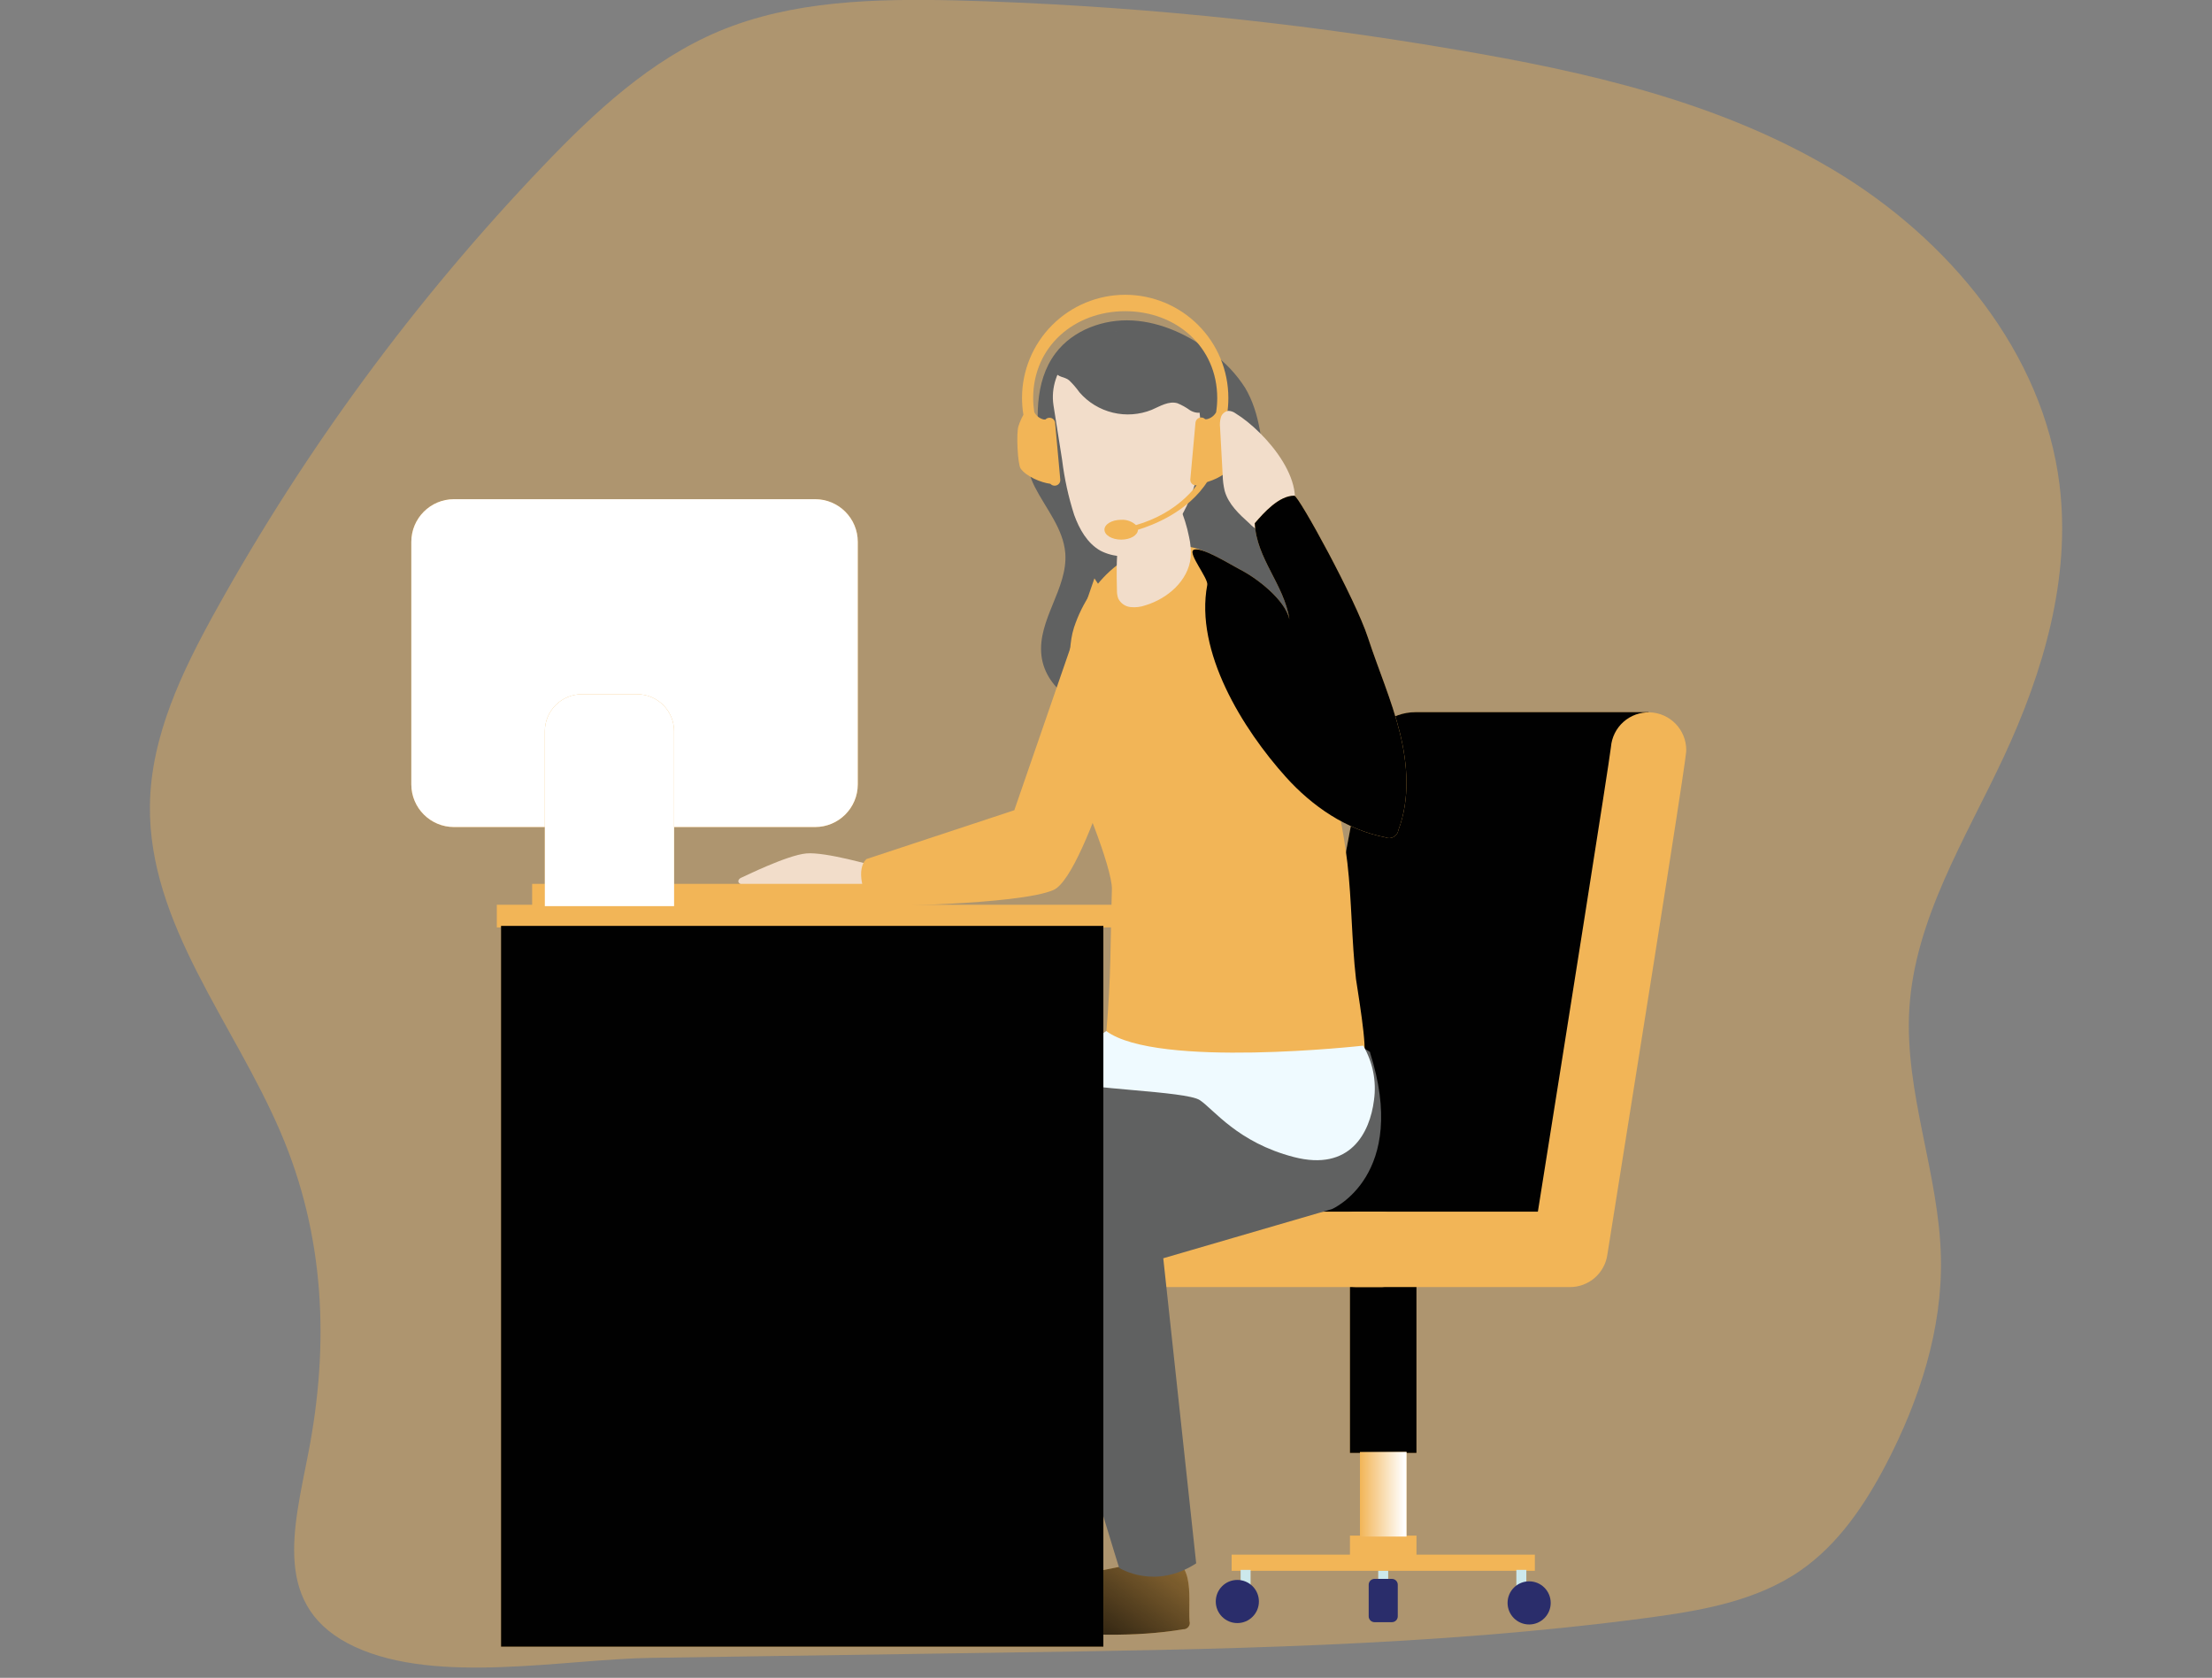 <svg width="120" height="91" viewBox="0 0 120 91" fill="none" xmlns="http://www.w3.org/2000/svg">
<rect x="0" y="0" width="120" height="91" fill="#808080" stroke="none"/>
<g clip-path="url(#clip0)">
<path opacity="0.4" d="M54.247 89.633C65.973 89.462 77.732 89.289 89.36 87.746C92.261 87.36 95.26 86.848 97.669 85.183C99.731 83.757 101.178 81.606 102.337 79.382C104.133 75.923 105.384 72.085 105.294 68.184C105.191 63.645 103.304 59.236 103.581 54.709C103.882 49.83 106.622 45.5 108.69 41.078C110.849 36.463 112.349 31.364 111.731 26.306C110.853 19.119 105.717 12.957 99.495 9.237C93.274 5.518 86.042 3.881 78.894 2.677C69.949 1.15 60.907 0.262 51.837 0.02C47.493 -0.074 43.001 0.02 38.999 1.696C35.28 3.261 32.25 6.084 29.461 9.004C22.535 16.249 16.567 24.354 11.704 33.118C9.883 36.402 8.183 39.923 8.133 43.674C8.048 50.109 12.695 55.495 15.224 61.417C17.622 67.009 17.876 72.909 16.724 78.821C15.936 82.89 14.703 87.225 19.267 89.325C23.729 91.38 30.581 89.985 35.32 89.916L54.247 89.633Z" fill="#F2B557"/>
<path d="M64.529 87.916C64.546 87.969 64.55 88.026 64.541 88.081C64.531 88.136 64.508 88.188 64.475 88.232C64.44 88.276 64.396 88.311 64.345 88.335C64.295 88.358 64.239 88.369 64.183 88.365C61.524 88.815 58.806 88.657 56.116 88.507C55.909 87.339 56.841 86.236 57.913 85.731C58.984 85.226 60.201 85.136 61.344 84.833C61.818 84.673 62.306 84.56 62.802 84.493C64.897 84.327 64.459 86.47 64.529 87.916Z" fill="#F2B557"/>
<path d="M64.529 87.916C64.546 87.969 64.55 88.026 64.541 88.081C64.531 88.136 64.508 88.188 64.475 88.232C64.44 88.276 64.396 88.311 64.345 88.335C64.295 88.358 64.239 88.369 64.183 88.365C61.524 88.815 58.806 88.657 56.116 88.507C55.909 87.339 56.841 86.236 57.913 85.731C58.984 85.226 60.201 85.136 61.344 84.833C61.818 84.673 62.306 84.56 62.802 84.493C64.897 84.327 64.459 86.47 64.529 87.916Z" fill="url(#paint0_linear)"/>
<path d="M56.477 24.8C56.199 22.871 56.089 20.719 57.259 19.16C58.207 17.898 59.867 17.292 61.441 17.382C63.015 17.472 64.507 18.181 65.76 19.138C66.469 19.651 67.075 20.293 67.545 21.031C69.214 23.819 67.938 27.893 70.162 30.262C70.946 31.098 72.06 31.567 72.857 32.391C73.406 32.957 73.782 33.667 73.944 34.438C74.105 35.21 74.044 36.011 73.768 36.749C73.492 37.487 73.012 38.132 72.384 38.608C71.756 39.084 71.005 39.372 70.22 39.439C69.005 39.542 67.813 39.111 66.604 38.949C64.671 38.689 62.699 39.113 60.765 38.895C58.831 38.678 56.722 37.489 56.498 35.553C56.273 33.617 57.937 31.917 57.791 30.004C57.688 28.677 56.742 27.59 56.138 26.41C55.534 25.231 55.397 23.509 56.525 22.794" fill="#606161"/>
<path d="M56.477 24.8C56.199 22.871 56.089 20.719 57.259 19.16C58.207 17.898 59.867 17.292 61.441 17.382C63.015 17.472 64.507 18.181 65.76 19.138C66.469 19.651 67.075 20.293 67.545 21.031C69.214 23.819 67.938 27.893 70.162 30.262C70.946 31.098 72.06 31.567 72.857 32.391C73.406 32.957 73.782 33.667 73.944 34.438C74.105 35.21 74.044 36.011 73.768 36.749C73.492 37.487 73.012 38.132 72.384 38.608C71.756 39.084 71.005 39.372 70.22 39.439C69.005 39.542 67.813 39.111 66.604 38.949C64.671 38.689 62.699 39.113 60.765 38.895C58.831 38.678 56.722 37.489 56.498 35.553C56.273 33.617 57.937 31.917 57.791 30.004C57.688 28.677 56.742 27.59 56.138 26.41C55.534 25.231 55.397 23.509 56.525 22.794" fill="url(#paint1_linear)"/>
<path d="M74.768 86.037H75.309V85.168H74.768V86.037Z" fill="#CCE8EC"/>
<path d="M73.234 78.801H76.843V69.366H73.234V78.801Z" fill="#F2B557"/>
<path d="M73.234 78.801H76.843V69.366H73.234V78.801Z" fill="url(#paint2_linear)"/>
<path d="M73.234 85.049H76.843V83.286H73.234V85.049Z" fill="#F2B557"/>
<path d="M73.776 83.337H76.303V78.749H73.776V83.337Z" fill="#F2B557"/>
<path d="M73.776 83.337H76.303V78.749H73.776V83.337Z" fill="url(#paint3_linear)"/>
<path d="M66.816 85.194H83.265V84.318H66.816V85.194Z" fill="#F2B557"/>
<path d="M74.568 87.98H75.511C75.686 87.98 75.828 87.838 75.828 87.663V85.949C75.828 85.774 75.686 85.632 75.511 85.632H74.568C74.393 85.632 74.251 85.774 74.251 85.949V87.663C74.251 87.838 74.393 87.98 74.568 87.98Z" fill="#2A2D6B"/>
<path d="M82.262 86.329H82.803V85.143H82.262V86.329Z" fill="#CCE8EC"/>
<path d="M67.844 85.144H67.303V86.329H67.844V85.144Z" fill="#CCE8EC"/>
<path d="M82.955 88.105C83.601 88.105 84.125 87.581 84.125 86.935C84.125 86.288 83.601 85.765 82.955 85.765C82.308 85.765 81.785 86.288 81.785 86.935C81.785 87.581 82.308 88.105 82.955 88.105Z" fill="#2A2D6B"/>
<path d="M67.125 88.029C67.771 88.029 68.295 87.505 68.295 86.859C68.295 86.212 67.771 85.689 67.125 85.689C66.478 85.689 65.955 86.212 65.955 86.859C65.955 87.505 66.478 88.029 67.125 88.029Z" fill="#2A2D6B"/>
<path d="M89.434 38.625H76.789C76.129 38.625 75.489 38.856 74.981 39.278C74.473 39.699 74.128 40.285 74.006 40.934L68.89 68.222L83.61 66.996L89.434 38.625Z" fill="#F2B557"/>
<path d="M89.434 38.625H76.789C76.129 38.625 75.489 38.856 74.981 39.278C74.473 39.699 74.128 40.285 74.006 40.934L68.89 68.222L83.61 66.996L89.434 38.625Z" fill="url(#paint4_linear)"/>
<path d="M71.543 67.762C71.543 67.493 71.596 67.227 71.699 66.979C71.802 66.731 71.953 66.505 72.143 66.315C72.333 66.125 72.558 65.974 72.806 65.871C73.055 65.769 73.321 65.716 73.59 65.716H83.429C85.053 55.535 87.265 41.586 87.393 40.514C87.436 39.989 87.68 39.5 88.074 39.15C88.469 38.8 88.983 38.615 89.51 38.635C90.037 38.655 90.536 38.878 90.903 39.257C91.269 39.636 91.475 40.142 91.478 40.669C91.478 40.876 91.478 41.258 87.193 68.083C87.116 68.564 86.87 69.001 86.5 69.317C86.129 69.632 85.659 69.806 85.172 69.806H73.59C73.047 69.806 72.527 69.59 72.144 69.207C71.76 68.824 71.544 68.304 71.543 67.762ZM87.391 40.672C87.391 40.627 87.391 40.579 87.391 40.535C87.388 40.58 87.388 40.626 87.391 40.672Z" fill="#F2B557"/>
<path d="M61.236 69.806H74.952C75.483 69.788 75.986 69.565 76.355 69.183C76.724 68.802 76.93 68.292 76.93 67.761C76.93 67.23 76.724 66.72 76.355 66.338C75.986 65.957 75.483 65.734 74.952 65.716H61.236C60.962 65.707 60.689 65.753 60.433 65.852C60.177 65.95 59.943 66.1 59.746 66.29C59.549 66.481 59.392 66.71 59.285 66.962C59.178 67.215 59.123 67.487 59.123 67.761C59.123 68.035 59.178 68.307 59.285 68.559C59.392 68.812 59.549 69.041 59.746 69.231C59.943 69.422 60.177 69.571 60.433 69.67C60.689 69.769 60.962 69.815 61.236 69.806Z" fill="#F2B557"/>
<path d="M74.314 57.054C74.314 57.054 55.635 64.052 55.547 64.371C54.945 66.617 60.713 85.033 60.713 85.033C60.713 85.033 62.633 86.262 64.892 84.789L63.107 68.243L72.257 65.577C72.257 65.577 76.466 63.769 74.314 57.054Z" fill="#606161"/>
<path d="M62.005 56.71C62.005 56.71 48.978 62.854 49.093 63.167C49.208 63.479 51.617 83.27 51.617 83.27C51.617 83.27 53.347 84.436 55.779 83.27L56.161 66.634L71.903 64.373C71.903 64.373 73.452 62.048 74.315 57.056C72.619 55.703 62.463 56.548 62.005 56.71Z" fill="#606161"/>
<path d="M47.418 46.961C47.418 46.961 44.776 46.19 43.739 46.287C42.701 46.383 40.419 47.515 40.204 47.607C39.988 47.699 39.698 48.214 41.776 48.027C43.853 47.841 44.66 49.411 46.196 49.087C47.732 48.764 48.098 47.836 48.098 47.836" fill="#F2DDCA"/>
<path d="M59.372 31.366L55.026 43.943L47.008 46.591C47.008 46.591 46.215 47.16 47.233 49.156C47.233 49.156 55.282 49.084 57.148 48.271C59.015 47.458 62.17 35.602 62.17 35.602" fill="#F2B557"/>
<path d="M59.372 31.366L55.026 43.943L47.008 46.591C47.008 46.591 46.215 47.16 47.233 49.156C47.233 49.156 55.282 49.084 57.148 48.271C59.015 47.458 62.17 35.602 62.17 35.602" fill="url(#paint5_linear)"/>
<path d="M67.541 32.197C68.648 33.59 69.459 35.33 70.177 36.828C71.696 39.973 72.682 43.348 73.097 46.816C73.335 48.878 73.322 50.986 73.56 53.087C73.598 53.412 74.234 57.091 73.962 57.208C73.962 57.208 69.681 58.742 63.197 58.829C62.503 58.829 60.179 59.193 59.763 58.438C59.5 57.962 59.988 56.444 60.022 55.919C60.284 52.862 60.228 51.294 60.32 48.228C60.354 47.106 58.508 42.474 57.989 41.888C57.304 41.116 57.057 40.022 57.153 38.993C57.239 38.063 57.731 37.313 57.913 36.431C58.081 35.629 58 34.845 58.265 34.032C59.143 31.366 61.544 29.138 64.511 29.652C66.099 29.929 66.559 30.964 67.541 32.197Z" fill="#F2B557"/>
<path d="M67.541 32.197C68.648 33.59 69.459 35.33 70.177 36.828C71.696 39.973 72.682 43.348 73.097 46.816C73.335 48.878 73.322 50.986 73.56 53.087C73.598 53.412 74.234 57.091 73.962 57.208C73.962 57.208 69.681 58.742 63.197 58.829C62.503 58.829 60.179 59.193 59.763 58.438C59.5 57.962 59.988 56.444 60.022 55.919C60.284 52.862 60.228 51.294 60.32 48.228C60.354 47.106 58.508 42.474 57.989 41.888C57.304 41.116 57.057 40.022 57.153 38.993C57.239 38.063 57.731 37.313 57.913 36.431C58.081 35.629 58 34.845 58.265 34.032C59.143 31.366 61.544 29.138 64.511 29.652C66.099 29.929 66.559 30.964 67.541 32.197Z" fill="url(#paint6_linear)"/>
<path d="M60.012 55.919C60.012 55.919 56.973 58.08 57.851 58.603C58.655 59.083 64.328 59.162 65.09 59.667C65.851 60.173 67.136 61.961 70.19 62.753C73.245 63.546 74.316 61.442 74.538 59.667C74.682 58.644 74.475 57.603 73.952 56.712C73.952 56.712 62.765 57.965 60.012 55.919Z" fill="#EFFAFF"/>
<path d="M47.238 47.937H28.869V49.145H47.238V47.937Z" fill="#F2B557"/>
<path d="M47.238 47.937H28.869V49.145H47.238V47.937Z" fill="url(#paint7_linear)"/>
<path d="M68.032 49.071H26.952V50.298H68.032V49.071Z" fill="#F2B557"/>
<path d="M59.857 50.217H27.181V89.309H59.857V50.217Z" fill="#F2B557"/>
<path d="M59.857 50.217H27.181V89.309H59.857V50.217Z" fill="url(#paint8_linear)"/>
<path d="M44.218 27.074H24.63C23.351 27.074 22.314 28.111 22.314 29.39V42.54C22.314 43.819 23.351 44.855 24.63 44.855H44.218C45.497 44.855 46.534 43.819 46.534 42.54V29.39C46.534 28.111 45.497 27.074 44.218 27.074Z" fill="#F2B557"/>
<path d="M44.218 27.074H24.63C23.351 27.074 22.314 28.111 22.314 29.39V42.54C22.314 43.819 23.351 44.855 24.63 44.855H44.218C45.497 44.855 46.534 43.819 46.534 42.54V29.39C46.534 28.111 45.497 27.074 44.218 27.074Z" fill="url(#paint9_linear)"/>
<path d="M31.565 37.652H34.561C35.094 37.652 35.604 37.864 35.981 38.24C36.357 38.617 36.569 39.128 36.569 39.66V49.147H29.557V39.66C29.557 39.128 29.769 38.617 30.145 38.24C30.522 37.864 31.032 37.652 31.565 37.652Z" fill="#F2B557"/>
<path d="M31.565 37.652H34.561C35.094 37.652 35.604 37.864 35.981 38.24C36.357 38.617 36.569 39.128 36.569 39.66V49.147H29.557V39.66C29.557 39.128 29.769 38.617 30.145 38.24C30.522 37.864 31.032 37.652 31.565 37.652Z" fill="url(#paint10_linear)"/>
<path d="M60.594 32.016C60.59 32.168 60.614 32.321 60.666 32.465C60.729 32.59 60.822 32.697 60.936 32.778C61.05 32.858 61.183 32.909 61.322 32.925C61.6 32.955 61.881 32.922 62.144 32.828C63.346 32.462 64.457 31.497 64.592 30.248C64.621 29.872 64.592 29.493 64.507 29.125C64.393 28.549 64.217 27.988 63.983 27.45C63.759 26.944 63.427 26.41 62.885 26.315C62.344 26.221 61.789 26.67 61.461 27.153C60.52 28.519 60.556 30.421 60.594 32.016Z" fill="#F2DDCA"/>
<path d="M63.822 29.263C63.586 29.982 63.105 30.597 62.464 30.999C62.216 31.154 61.926 31.228 61.635 31.212C61.141 31.163 60.752 30.747 60.557 30.291C60.395 29.882 60.31 29.447 60.305 29.006C60.241 28.219 60.404 27.429 60.777 26.731C61.174 26.058 61.9 25.541 62.693 25.559C64.705 25.606 64.278 28.018 63.822 29.263Z" fill="url(#paint11_linear)"/>
<path d="M57.151 21.98L57.62 24.949C57.744 25.96 57.963 26.958 58.274 27.927C58.553 28.698 58.982 29.461 59.694 29.866C60.051 30.051 60.445 30.154 60.848 30.166C61.25 30.178 61.65 30.099 62.018 29.935C62.753 29.598 63.379 29.063 63.826 28.39C64.965 26.771 65.279 24.691 65.113 22.719C65.016 21.558 64.742 20.368 64.024 19.451C63.599 18.923 63.045 18.513 62.416 18.259C61.786 18.006 61.103 17.919 60.43 18.005C58.519 18.274 56.857 20.049 57.151 21.98Z" fill="#F2DDCA"/>
<path d="M66.84 23.101C66.772 22.886 66.681 22.679 66.569 22.483C66.615 22.186 66.638 21.886 66.638 21.585C66.638 20.101 66.049 18.677 64.999 17.628C63.949 16.578 62.526 15.988 61.041 15.988C59.557 15.988 58.133 16.578 57.084 17.628C56.034 18.677 55.444 20.101 55.444 21.585C55.445 21.89 55.47 22.195 55.519 22.497C55.411 22.691 55.322 22.895 55.254 23.106C55.123 23.46 55.206 25.176 55.368 25.41C55.665 25.839 56.469 26.174 56.981 26.239C57.013 26.275 57.054 26.302 57.099 26.32C57.144 26.337 57.193 26.344 57.241 26.34C57.281 26.337 57.32 26.326 57.355 26.308C57.391 26.29 57.423 26.265 57.449 26.235C57.474 26.205 57.494 26.17 57.506 26.132C57.519 26.094 57.523 26.054 57.52 26.014L57.239 22.928C57.23 22.848 57.19 22.775 57.127 22.725C57.064 22.674 56.984 22.651 56.904 22.659C56.831 22.667 56.763 22.7 56.711 22.753H56.628C56.518 22.728 56.415 22.68 56.325 22.611C56.236 22.543 56.162 22.455 56.109 22.355C56.07 22.104 56.05 21.849 56.049 21.594C56.049 18.796 58.283 16.878 61.041 16.878C63.799 16.878 66.034 18.8 66.034 21.594C66.034 21.851 66.014 22.108 65.973 22.362C65.92 22.457 65.847 22.539 65.759 22.604C65.672 22.668 65.572 22.714 65.466 22.737H65.383C65.343 22.695 65.291 22.665 65.235 22.651C65.178 22.637 65.119 22.64 65.063 22.658C65.008 22.676 64.959 22.71 64.922 22.755C64.885 22.8 64.862 22.855 64.855 22.913L64.574 25.998C64.568 26.078 64.594 26.158 64.646 26.219C64.698 26.28 64.773 26.318 64.853 26.324C64.901 26.329 64.95 26.322 64.995 26.304C65.04 26.287 65.081 26.259 65.113 26.223C65.625 26.158 66.429 25.823 66.726 25.394C66.888 25.174 66.973 23.456 66.84 23.101Z" fill="#F2B557"/>
<path d="M66.84 23.101C66.772 22.886 66.681 22.679 66.569 22.483C66.615 22.186 66.638 21.886 66.638 21.585C66.638 20.101 66.049 18.677 64.999 17.628C63.949 16.578 62.526 15.988 61.041 15.988C59.557 15.988 58.133 16.578 57.084 17.628C56.034 18.677 55.444 20.101 55.444 21.585C55.445 21.89 55.47 22.195 55.519 22.497C55.411 22.691 55.322 22.895 55.254 23.106C55.123 23.46 55.206 25.176 55.368 25.41C55.665 25.839 56.469 26.174 56.981 26.239C57.013 26.275 57.054 26.302 57.099 26.32C57.144 26.337 57.193 26.344 57.241 26.34C57.281 26.337 57.32 26.326 57.355 26.308C57.391 26.29 57.423 26.265 57.449 26.235C57.474 26.205 57.494 26.17 57.506 26.132C57.519 26.094 57.523 26.054 57.52 26.014L57.239 22.928C57.23 22.848 57.19 22.775 57.127 22.725C57.064 22.674 56.984 22.651 56.904 22.659C56.831 22.667 56.763 22.7 56.711 22.753H56.628C56.518 22.728 56.415 22.68 56.325 22.611C56.236 22.543 56.162 22.455 56.109 22.355C56.07 22.104 56.05 21.849 56.049 21.594C56.049 18.796 58.283 16.878 61.041 16.878C63.799 16.878 66.034 18.8 66.034 21.594C66.034 21.851 66.014 22.108 65.973 22.362C65.92 22.457 65.847 22.539 65.759 22.604C65.672 22.668 65.572 22.714 65.466 22.737H65.383C65.343 22.695 65.291 22.665 65.235 22.651C65.178 22.637 65.119 22.64 65.063 22.658C65.008 22.676 64.959 22.71 64.922 22.755C64.885 22.8 64.862 22.855 64.855 22.913L64.574 25.998C64.568 26.078 64.594 26.158 64.646 26.219C64.698 26.28 64.773 26.318 64.853 26.324C64.901 26.329 64.95 26.322 64.995 26.304C65.04 26.287 65.081 26.259 65.113 26.223C65.625 26.158 66.429 25.823 66.726 25.394C66.888 25.174 66.973 23.456 66.84 23.101Z" fill="url(#paint12_linear)"/>
<path d="M65.529 26.073C65.194 25.812 65.079 26.073 65.079 26.073C64.9 26.394 63.867 27.836 61.627 28.478C61.52 28.379 61.393 28.303 61.255 28.254C61.118 28.204 60.972 28.183 60.826 28.191C60.322 28.191 59.916 28.431 59.916 28.727C59.916 29.024 60.322 29.267 60.826 29.267C61.329 29.267 61.724 29.029 61.735 28.732C62.519 28.492 64.473 27.764 65.529 26.073Z" fill="#F2B557"/>
<path d="M65.529 26.073C65.194 25.812 65.079 26.073 65.079 26.073C64.9 26.394 63.867 27.836 61.627 28.478C61.52 28.379 61.393 28.303 61.255 28.254C61.118 28.204 60.972 28.183 60.826 28.191C60.322 28.191 59.916 28.431 59.916 28.727C59.916 29.024 60.322 29.267 60.826 29.267C61.329 29.267 61.724 29.029 61.735 28.732C62.519 28.492 64.473 27.764 65.529 26.073Z" fill="url(#paint13_linear)"/>
<path d="M58 20.627C58.207 20.827 58.395 21.046 58.562 21.28C59.035 21.826 59.668 22.211 60.371 22.38C61.074 22.55 61.812 22.496 62.483 22.226C62.932 22.032 63.404 21.734 63.873 21.869C64.118 21.969 64.349 22.099 64.563 22.255C64.787 22.387 65.104 22.455 65.308 22.286C65.374 22.221 65.425 22.143 65.458 22.058C65.491 21.972 65.506 21.88 65.501 21.788C65.524 21.091 65.097 20.471 64.691 19.908C64.374 19.418 63.979 18.982 63.523 18.619C63.139 18.361 62.71 18.18 62.258 18.084C61.083 17.809 59.85 17.925 58.746 18.414C58.339 18.581 57.974 18.834 57.677 19.158C57.497 19.369 57.167 19.872 57.266 20.173C57.364 20.474 57.753 20.418 58 20.627Z" fill="#606161"/>
<path d="M67.033 22.422C66.919 22.336 66.781 22.287 66.638 22.282C66.543 22.297 66.455 22.338 66.383 22.401C66.311 22.463 66.258 22.545 66.231 22.637C66.181 22.82 66.167 23.012 66.189 23.201L66.33 25.779C66.336 26.063 66.372 26.345 66.438 26.621C66.64 27.349 67.229 27.892 67.786 28.393C68.013 28.636 68.302 28.812 68.621 28.905C68.848 28.932 69.077 28.897 69.285 28.803C69.493 28.709 69.672 28.561 69.802 28.373C71.321 26.422 68.65 23.412 67.033 22.422Z" fill="#F2DDCA"/>
<path d="M69.759 42.143C71.189 43.733 73.049 45.004 75.149 45.413C75.221 45.445 75.3 45.459 75.379 45.456C75.458 45.453 75.535 45.431 75.604 45.392C75.674 45.354 75.733 45.3 75.778 45.235C75.823 45.17 75.852 45.096 75.863 45.017C76.497 43.335 76.369 41.451 75.933 39.706C75.497 37.961 74.774 36.303 74.215 34.594C73.541 32.508 70.451 26.884 70.217 26.884C69.382 26.884 68.569 27.802 68.072 28.377C68.153 30.291 69.662 31.695 69.95 33.59C69.725 32.539 68.187 31.344 67.228 30.866C66.828 30.664 65.103 29.577 64.737 29.835C64.452 30.035 65.559 31.376 65.494 31.719C64.804 35.344 67.425 39.548 69.759 42.143Z" fill="#F2B557"/>
<path d="M69.759 42.143C71.189 43.733 73.049 45.004 75.149 45.413C75.221 45.445 75.3 45.459 75.379 45.456C75.458 45.453 75.535 45.431 75.604 45.392C75.674 45.354 75.733 45.3 75.778 45.235C75.823 45.17 75.852 45.096 75.863 45.017C76.497 43.335 76.369 41.451 75.933 39.706C75.497 37.961 74.774 36.303 74.215 34.594C73.541 32.508 70.451 26.884 70.217 26.884C69.382 26.884 68.569 27.802 68.072 28.377C68.153 30.291 69.662 31.695 69.95 33.59C69.725 32.539 68.187 31.344 67.228 30.866C66.828 30.664 65.103 29.577 64.737 29.835C64.452 30.035 65.559 31.376 65.494 31.719C64.804 35.344 67.425 39.548 69.759 42.143Z" fill="url(#paint14_linear)"/>
</g>
<defs>
<linearGradient id="paint0_linear" x1="66.91" y1="78.663" x2="57.407" y2="91.844" gradientUnits="userSpaceOnUse">
<stop stop-color="#010101" stop-opacity="0"/>
<stop offset="0.95" stop-color="#010101"/>
</linearGradient>
<linearGradient id="paint1_linear" x1="5301.5" y1="2393.15" x2="5121.62" y2="3552.78" gradientUnits="userSpaceOnUse">
<stop stop-color="#010101" stop-opacity="0"/>
<stop offset="0.95" stop-color="#010101"/>
</linearGradient>
<linearGradient id="paint2_linear" x1="1260.08" y1="3481.48" x2="1193.35" y2="2836.91" gradientUnits="userSpaceOnUse">
<stop stop-color="#010101" stop-opacity="0"/>
<stop offset="0.95" stop-color="#010101"/>
</linearGradient>
<linearGradient id="paint3_linear" x1="73.776" y1="81.042" x2="76.303" y2="81.042" gradientUnits="userSpaceOnUse">
<stop stop-color="white" stop-opacity="0"/>
<stop offset="0.95" stop-color="white"/>
</linearGradient>
<linearGradient id="paint4_linear" x1="8524.58" y1="6903.01" x2="4823.71" y2="7117.82" gradientUnits="userSpaceOnUse">
<stop stop-color="#010101" stop-opacity="0"/>
<stop offset="0.95" stop-color="#010101"/>
</linearGradient>
<linearGradient id="paint5_linear" x1="3495.35" y1="3514.46" x2="4632.07" y2="2964.77" gradientUnits="userSpaceOnUse">
<stop stop-color="#010101" stop-opacity="0"/>
<stop offset="0.95" stop-color="#010101"/>
</linearGradient>
<linearGradient id="paint6_linear" x1="4442.49" y1="5991.53" x2="6451.51" y2="5766.95" gradientUnits="userSpaceOnUse">
<stop stop-color="#010101" stop-opacity="0"/>
<stop offset="0.95" stop-color="#010101"/>
</linearGradient>
<linearGradient id="paint7_linear" x1="2472" y1="299.19" x2="2472.06" y2="332.612" gradientUnits="userSpaceOnUse">
<stop stop-color="#010101" stop-opacity="0"/>
<stop offset="0.95" stop-color="#010101"/>
</linearGradient>
<linearGradient id="paint8_linear" x1="5091.62" y1="14028.5" x2="5697.44" y2="4782.18" gradientUnits="userSpaceOnUse">
<stop stop-color="#010101" stop-opacity="0"/>
<stop offset="0.95" stop-color="#010101"/>
</linearGradient>
<linearGradient id="paint9_linear" x1="2823.36" y1="3691.73" x2="2867.89" y2="1725.01" gradientUnits="userSpaceOnUse">
<stop stop-color="white" stop-opacity="0"/>
<stop offset="0.95" stop-color="white"/>
</linearGradient>
<linearGradient id="paint10_linear" x1="1023.69" y1="2195.66" x2="557.815" y2="2254.07" gradientUnits="userSpaceOnUse">
<stop stop-color="white" stop-opacity="0"/>
<stop offset="0.95" stop-color="white"/>
</linearGradient>
<linearGradient id="paint11_linear" x1="1117.87" y1="600.39" x2="1128.99" y2="1214.03" gradientUnits="userSpaceOnUse">
<stop stop-color="#010101" stop-opacity="0"/>
<stop offset="0.95" stop-color="#010101"/>
</linearGradient>
<linearGradient id="paint12_linear" x1="3181.97" y1="848.771" x2="3150.76" y2="1488.69" gradientUnits="userSpaceOnUse">
<stop stop-color="#010101" stop-opacity="0"/>
<stop offset="0.95" stop-color="#010101"/>
</linearGradient>
<linearGradient id="paint13_linear" x1="1607.81" y1="385.468" x2="1596.55" y2="482.674" gradientUnits="userSpaceOnUse">
<stop stop-color="#010101" stop-opacity="0"/>
<stop offset="0.95" stop-color="#010101"/>
</linearGradient>
<linearGradient id="paint14_linear" x1="4029.05" y1="2859.6" x2="1894.14" y2="3434.43" gradientUnits="userSpaceOnUse">
<stop stop-color="#010101" stop-opacity="0"/>
<stop offset="0.95" stop-color="#010101"/>
</linearGradient>
<clipPath id="clip0">
<rect width="120" height="90.443" fill="white"/>
</clipPath>
</defs>
</svg>
